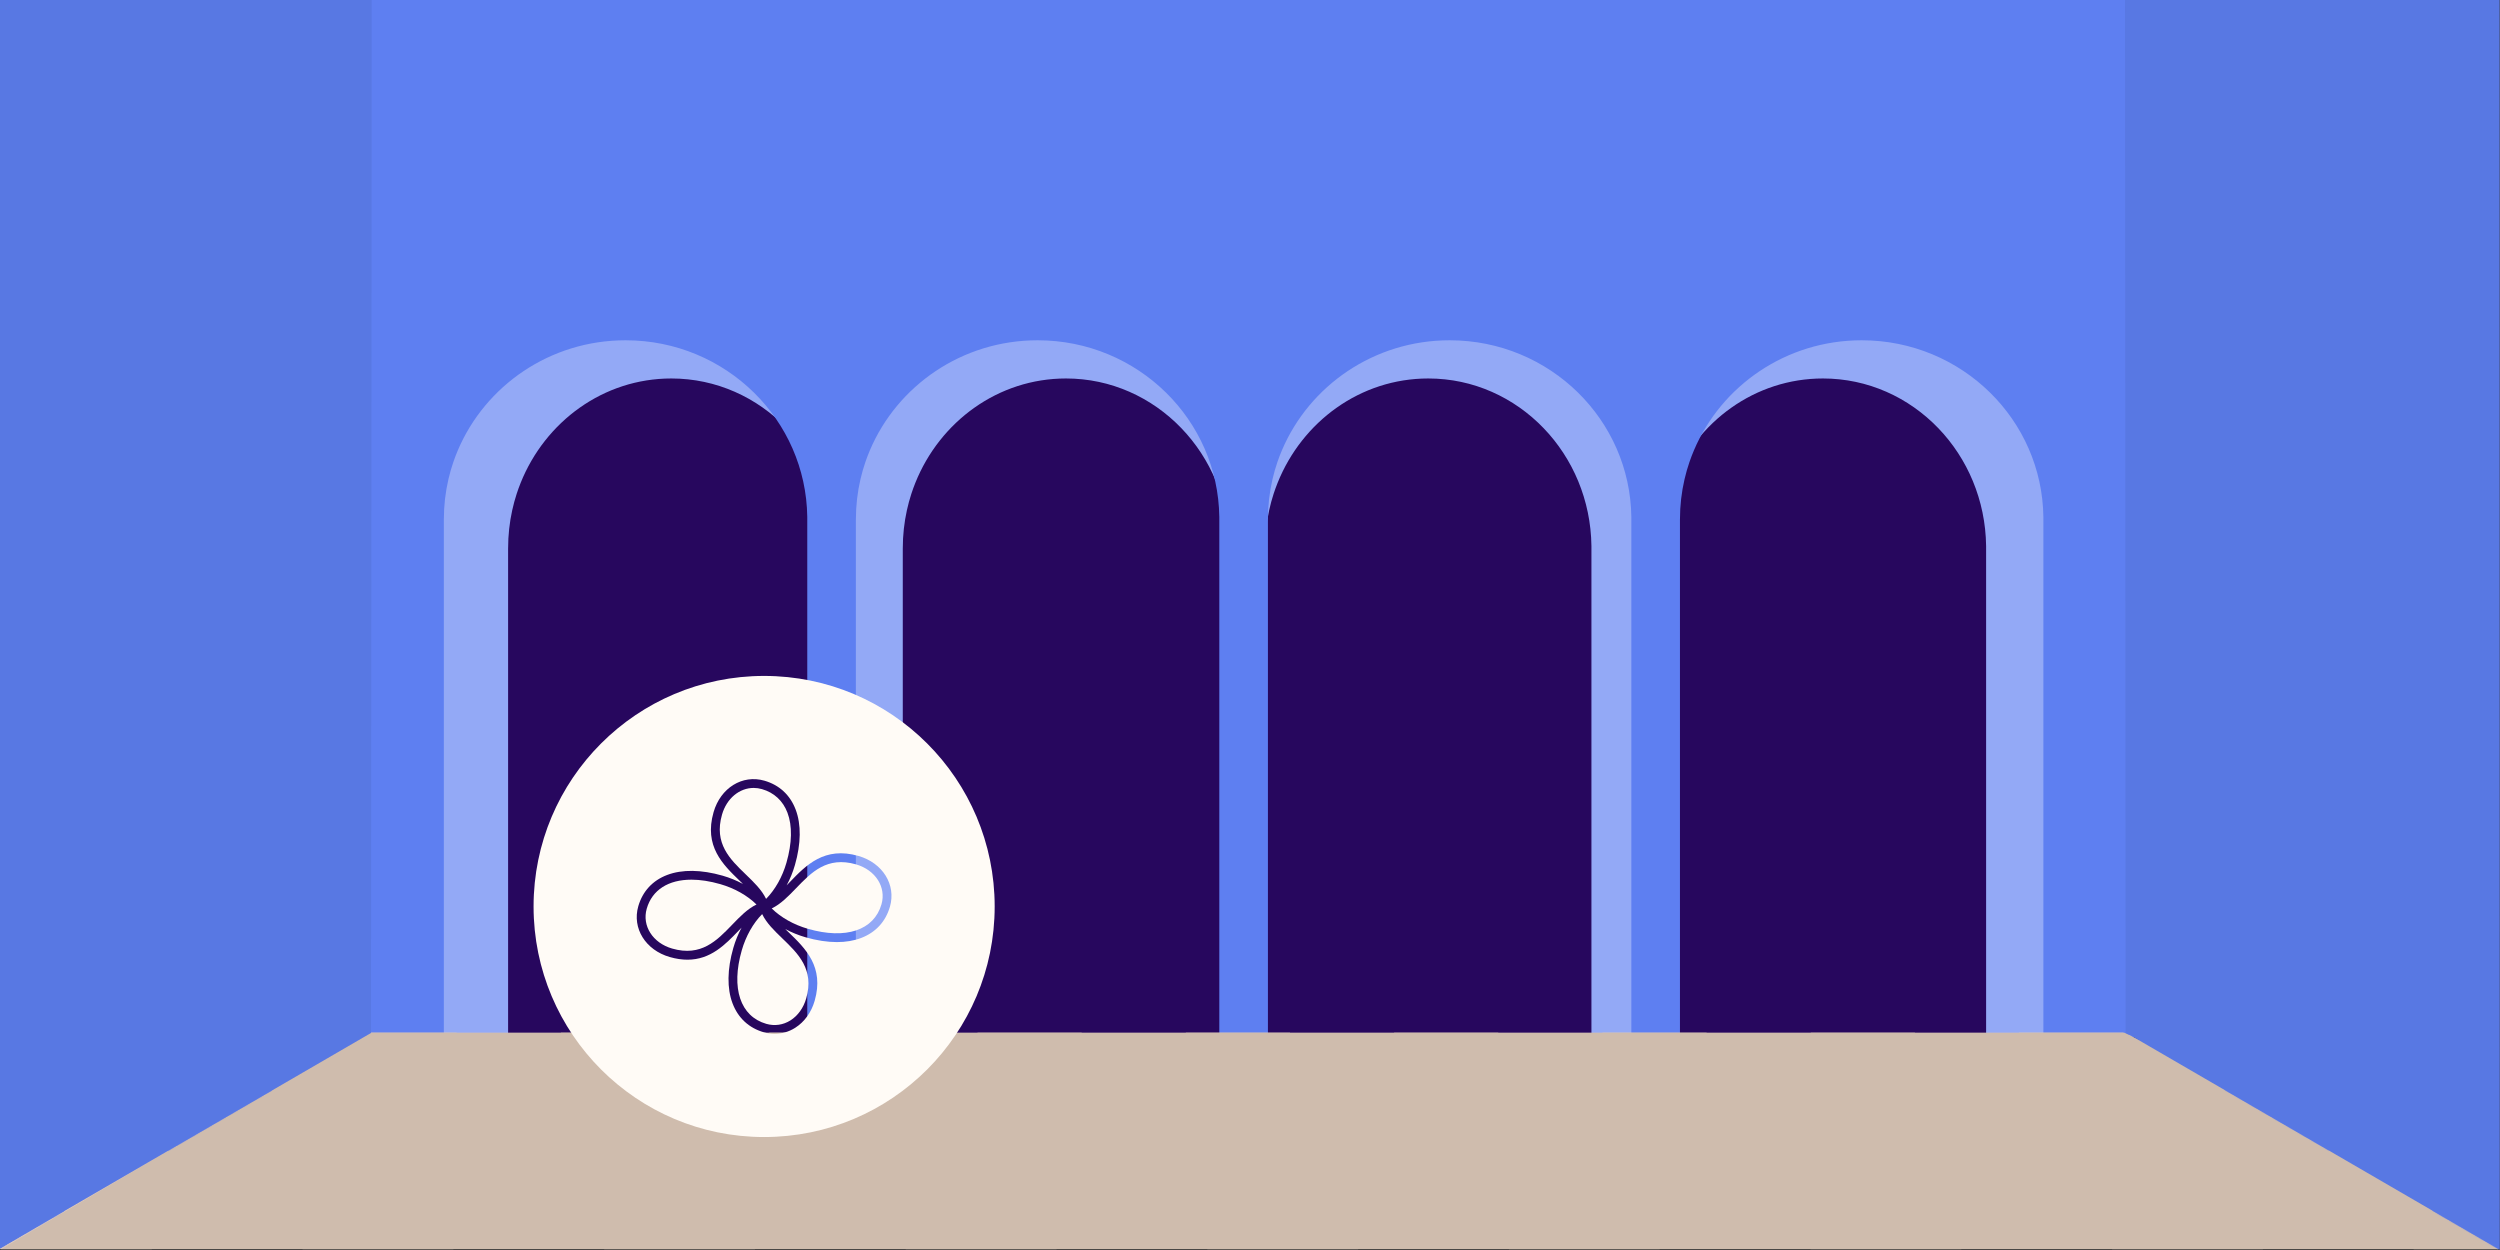 <svg width="2160" height="1080" viewBox="0 0 2160 1080" fill="none" xmlns="http://www.w3.org/2000/svg">
<rect x="0" y="0" width="2160" height="1080" fill="#333333" stroke="none"/>
<g clip-path="url(#clip0_106_26259)">
<rect x="316" width="1534" height="896" fill="#93A9F6"/>
<path d="M439 473.684V896H721V473.684C721 473.048 721 472.422 721 471.787V471.73C720.497 431.994 704.816 396.079 679.715 369.961C654.191 343.416 618.95 327 580.009 327C521.391 327 471.125 364.214 449.858 417.171C448.61 420.272 447.46 423.42 446.418 426.626C444.918 431.244 443.625 435.967 442.574 440.775C440.239 451.359 439.009 462.37 439.009 473.684H439Z" fill="#27075E"/>
<path d="M1434 473.684V896H1716V473.684C1716 473.048 1716 472.422 1716 471.787V471.73C1715.5 431.994 1699.82 396.079 1674.71 369.961C1649.19 343.416 1613.95 327 1575.01 327C1516.39 327 1466.12 364.214 1444.86 417.171C1443.61 420.272 1442.46 423.42 1441.42 426.626C1439.92 431.244 1438.63 435.967 1437.57 440.775C1435.24 451.359 1434.01 462.37 1434.01 473.684H1434Z" fill="#27075E"/>
<path d="M1093 473.684V896H1375V473.684C1375 473.048 1375 472.422 1375 471.787V471.73C1374.5 431.994 1358.82 396.079 1333.71 369.961C1308.19 343.416 1272.95 327 1234.01 327C1175.39 327 1125.12 364.214 1103.86 417.171C1102.61 420.272 1101.46 423.42 1100.42 426.626C1098.92 431.244 1097.63 435.967 1096.57 440.775C1094.24 451.359 1093.01 462.37 1093.01 473.684H1093Z" fill="#27075E"/>
<path d="M780 473.684V896H1062V473.684C1062 473.048 1062 472.422 1062 471.787V471.73C1061.5 431.994 1045.82 396.079 1020.71 369.961C995.191 343.416 959.95 327 921.009 327C862.391 327 812.125 364.214 790.858 417.171C789.61 420.272 788.46 423.42 787.418 426.626C785.918 431.244 784.625 435.967 783.574 440.775C781.239 451.359 780.009 462.37 780.009 473.684H780Z" fill="#27075E"/>
<path fill-rule="evenodd" clip-rule="evenodd" d="M1842 0H320V894H383.48V448.675H383.49C383.49 436.745 384.86 425.134 387.46 413.974C388.63 408.904 390.07 403.924 391.74 399.054C392.9 395.673 394.18 392.353 395.57 389.083C419.25 333.241 475.22 294 540.49 294C583.85 294 623.09 311.311 651.51 339.302C679.46 366.842 696.92 404.714 697.48 446.615V446.675V448.675V894H739.48V448.675H739.49C739.49 436.745 740.86 425.134 743.46 413.974C744.63 408.904 746.07 403.924 747.74 399.054C748.9 395.673 750.18 392.353 751.57 389.083C775.25 333.241 831.22 294 896.49 294C939.85 294 979.09 311.311 1007.51 339.302C1035.46 366.842 1052.92 404.714 1053.48 446.615V446.675V448.675V894H1095.48V448.675H1095.49C1095.49 436.745 1096.86 425.134 1099.46 413.974C1100.63 408.904 1102.07 403.924 1103.74 399.054C1104.9 395.673 1106.18 392.353 1107.57 389.083C1131.25 333.241 1187.22 294 1252.49 294C1295.85 294 1335.09 311.311 1363.51 339.302C1391.46 366.842 1408.92 404.714 1409.48 446.615V446.675V448.675V894H1451.48V448.675H1451.49C1451.49 436.745 1452.86 425.134 1455.46 413.974C1456.63 408.904 1458.07 403.924 1459.74 399.054C1460.9 395.673 1462.18 392.353 1463.57 389.083C1487.25 333.241 1543.22 294 1608.49 294C1651.85 294 1691.09 311.311 1719.51 339.302C1747.46 366.842 1764.92 404.714 1765.48 446.615V446.675V448.675V894H1842V0Z" fill="#5E7FF1"/>
<path d="M2158.52 1045.27V1079.24H-1.48L-0.84 1078.86L36.33 1056.94L36.41 1056.89L53.41 1046.87L53.5 1046.82L315.54 892.26L315.57 892.24H1835.34L1835.38 892.26L2158.37 1045.2H2158.38L2158.52 1045.27Z" fill="#E1CCBC"/>
<path d="M754.64 892.26L652.25 1079.24H521.96L664.68 892.26H754.64Z" fill="#E1CCBC"/>
<path d="M934.57 892.26L912.85 1079.24H782.54L844.6 892.26H934.57Z" fill="#E1CCBC"/>
<path d="M1173.44 1079.24H1043.14L1024.53 892.26H1114.49L1173.44 1079.24Z" fill="#E1CCBC"/>
<path d="M1434.03 1079.24H1303.73L1204.45 892.26H1294.42L1434.03 1079.24Z" fill="#E1CCBC"/>
<path d="M1694.62 1079.24H1564.33L1384.38 892.26H1474.34L1694.62 1079.24Z" fill="#E1CCBC"/>
<path d="M1955.22 1079.24H1824.93L1564.3 892.26H1654.27L1955.22 1079.24Z" fill="#E1CCBC"/>
<path d="M2158.52 1051.17V1079.24H2158.38V1079.62L2157.72 1079.24H2085.51L1744.23 892.26H1834.19L1835.23 892.77L1841.85 896.01L2158.37 1051.1H2158.38L2158.52 1051.17Z" fill="#E1CCBC"/>
<path d="M394.79 892.26L131.06 1079.24H0.77L1.38 1078.86L48.59 1049.83L53.41 1046.87L53.5 1046.82L304.83 892.26H394.79Z" fill="#E1CCBC"/>
<path d="M574.72 892.26L391.65 1079.24H261.36L484.75 892.26H574.72Z" fill="#E1CCBC"/>
<g style="mix-blend-mode:darken" opacity="0.08">
<path d="M2160.94 1045.32V1079.29H0.94L1.58 1078.91L38.75 1056.99L38.83 1056.94L55.83 1046.92L55.91 1046.87L317.96 892.31L317.99 892.29H1837.76L1837.8 892.31L2160.79 1045.25H2160.8L2160.94 1045.32Z" fill="black"/>
</g>
<path d="M2159.55 1079.26V1079.64L2158.89 1079.26L1843.02 895.86L1836.55 892.1L1836.34 557.14L1836 -0.74L1836.25 -0.85L1838.21 -1.67L2159.29 -0.67L2159.54 1045.19V1051.09L2159.55 1079.26Z" fill="#5E7FF1"/>
<mask id="mask0_106_26259" style="mask-type:luminance" maskUnits="userSpaceOnUse" x="1836" y="-11" width="324" height="1091">
<path d="M2159.55 -9.99V1079.64L2158.89 1079.26L1836.4 891.7V890.59L1836.34 552.98L1836.25 -9.45V-10.06L1836.99 -10.37L1838.46 -11L2037.54 -10.37L2159.55 -9.99Z" fill="white"/>
</mask>
<g mask="url(#mask0_106_26259)">
<path d="M2011.83 -1.42H1922.06V1086.95H2011.83V-1.42Z" fill="#5E7FF1"/>
<path d="M2191.37 -1.42H2101.6V1086.95H2191.37V-1.42Z" fill="#5E7FF1"/>
</g>
<g style="mix-blend-mode:darken" opacity="0.06">
<path d="M2159.55 1079.26V1079.64L2158.89 1079.26L1843.02 895.86L1836.55 892.1L1836.34 557.14L1836 -0.74L1836.25 -0.85L1838.21 -1.67L2159.29 -0.67L2159.54 1045.19V1051.09L2159.55 1079.26Z" fill="black"/>
</g>
<path d="M-2.42 1079.62V1080L-1.76 1079.62L314.11 896.22L320.58 892.46L320.79 557.5L321.13 -0.38L320.88 -0.49L318.92 -1.31L-2.16 -0.31L-2.41 1045.55V1051.45L-2.42 1079.62Z" fill="#5E7FF1"/>
<mask id="mask1_106_26259" style="mask-type:luminance" maskUnits="userSpaceOnUse" x="-3" y="-11" width="324" height="1091">
<path d="M-2.42 -9.63V1080L-1.76 1079.62L320.73 892.06V890.95L320.79 553.34L320.88 -9.09V-9.7L320.14 -10.01L318.67 -10.64L119.59 -10.01L-2.42 -9.63Z" fill="white"/>
</mask>
<g mask="url(#mask1_106_26259)">
<path d="M145.31 1087.32H235.08L235.08 -1.05H145.31L145.31 1087.32Z" fill="#5E7FF1"/>
<path d="M-34.22 1087.32H55.55L55.55 -1.05H-34.22L-34.22 1087.32Z" fill="#5E7FF1"/>
</g>
<g style="mix-blend-mode:darken" opacity="0.06">
<path d="M-2.42 1079.62V1080L-1.76 1079.62L314.11 896.22L320.58 892.46L320.79 557.5L321.13 -0.38L320.88 -0.49L318.92 -1.31L-2.16 -0.31L-2.41 1045.55V1051.45L-2.42 1079.62Z" fill="black"/>
</g>
<path d="M739.599 746.819C714.595 739.633 701.034 753.709 687.913 767.316C681.106 774.373 674.61 781.119 666.771 784.883C674.618 792.662 685.751 798.96 698.105 802.512C730.811 811.914 755.148 803.779 761.606 781.286C765.863 766.466 756.4 751.645 739.591 746.819H739.599Z" fill="#FFFBF6"/>
<path d="M597.405 760.038C577.546 760.038 563.469 768.795 558.779 785.103C554.522 799.924 563.985 814.744 580.794 819.57C605.798 826.757 619.359 812.68 632.479 799.074C639.286 792.016 645.782 785.27 653.621 781.506C645.774 773.728 634.642 767.429 622.288 763.878C613.295 761.298 604.94 760.038 597.413 760.038H597.405Z" fill="#FFFBF6"/>
<path d="M640.88 821.114C631.478 853.821 639.613 878.158 662.106 884.615C669.246 886.664 676.653 885.602 682.967 881.61C689.387 877.55 694.22 870.804 696.573 862.601C703.759 837.597 689.682 824.036 676.076 810.915C669.019 804.108 662.273 797.612 658.509 789.773C650.73 797.62 644.432 808.752 640.88 821.107V821.114Z" fill="#FFFBF6"/>
<path d="M660.2 584C550.181 584 461 673.188 461 783.2C461 893.212 550.188 982.4 660.2 982.4C770.212 982.4 859.4 893.212 859.4 783.2C859.4 673.188 770.212 584 660.2 584ZM768.906 783.39C765.195 796.298 756.552 805.662 743.91 810.458C737.755 812.795 730.743 813.964 723.087 813.964C714.747 813.964 705.64 812.575 696.01 809.813C689.818 808.037 683.899 805.601 678.458 802.672C679.407 803.598 680.37 804.524 681.342 805.465C695.859 819.458 712.311 835.318 703.865 864.709C700.996 874.695 695.009 882.982 687.018 888.036C681.569 891.481 675.483 893.242 669.284 893.242C666.195 893.242 663.076 892.802 660.003 891.921C647.095 888.211 637.73 879.567 632.934 866.925C628.047 854.054 628.275 837.496 633.579 819.026C635.355 812.841 637.783 806.922 640.72 801.481C639.794 802.429 638.869 803.386 637.935 804.357C626.583 816.134 614.001 829.179 593.967 829.179C589.3 829.179 584.238 828.473 578.691 826.88C557.724 820.855 546.022 801.997 551.479 783.018C555.189 770.11 563.833 760.745 576.475 755.949C589.346 751.07 605.904 751.29 624.374 756.594C630.567 758.37 636.478 760.806 641.927 763.735C640.978 762.81 640.014 761.884 639.051 760.95C624.534 746.957 608.082 731.097 616.528 701.706C622.553 680.739 641.403 669.045 660.39 674.494C673.298 678.205 682.662 686.848 687.458 699.49C692.345 712.361 692.118 728.919 686.813 747.39C685.037 753.574 682.609 759.493 679.672 764.934C680.598 763.986 681.524 763.03 682.457 762.058C696.451 747.541 712.311 731.089 741.701 739.535C762.669 745.561 774.37 764.418 768.914 783.397L768.906 783.39Z" fill="#FFFBF6"/>
<path d="M679.513 745.289C684.362 728.404 684.658 713.5 680.363 702.178C676.447 691.857 668.813 684.808 658.296 681.787C655.905 681.104 653.515 680.771 651.17 680.771C638.96 680.771 627.881 689.702 623.828 703.802C616.642 728.806 630.719 742.367 644.325 755.488C651.382 762.295 658.129 768.79 661.893 776.629C669.671 768.783 675.969 757.65 679.521 745.296L679.513 745.289Z" fill="#FFFBF6"/>
</g>
<defs>
<clipPath id="clip0_106_26259">
<rect width="2160" height="1080" fill="white"/>
</clipPath>
</defs>
</svg>
